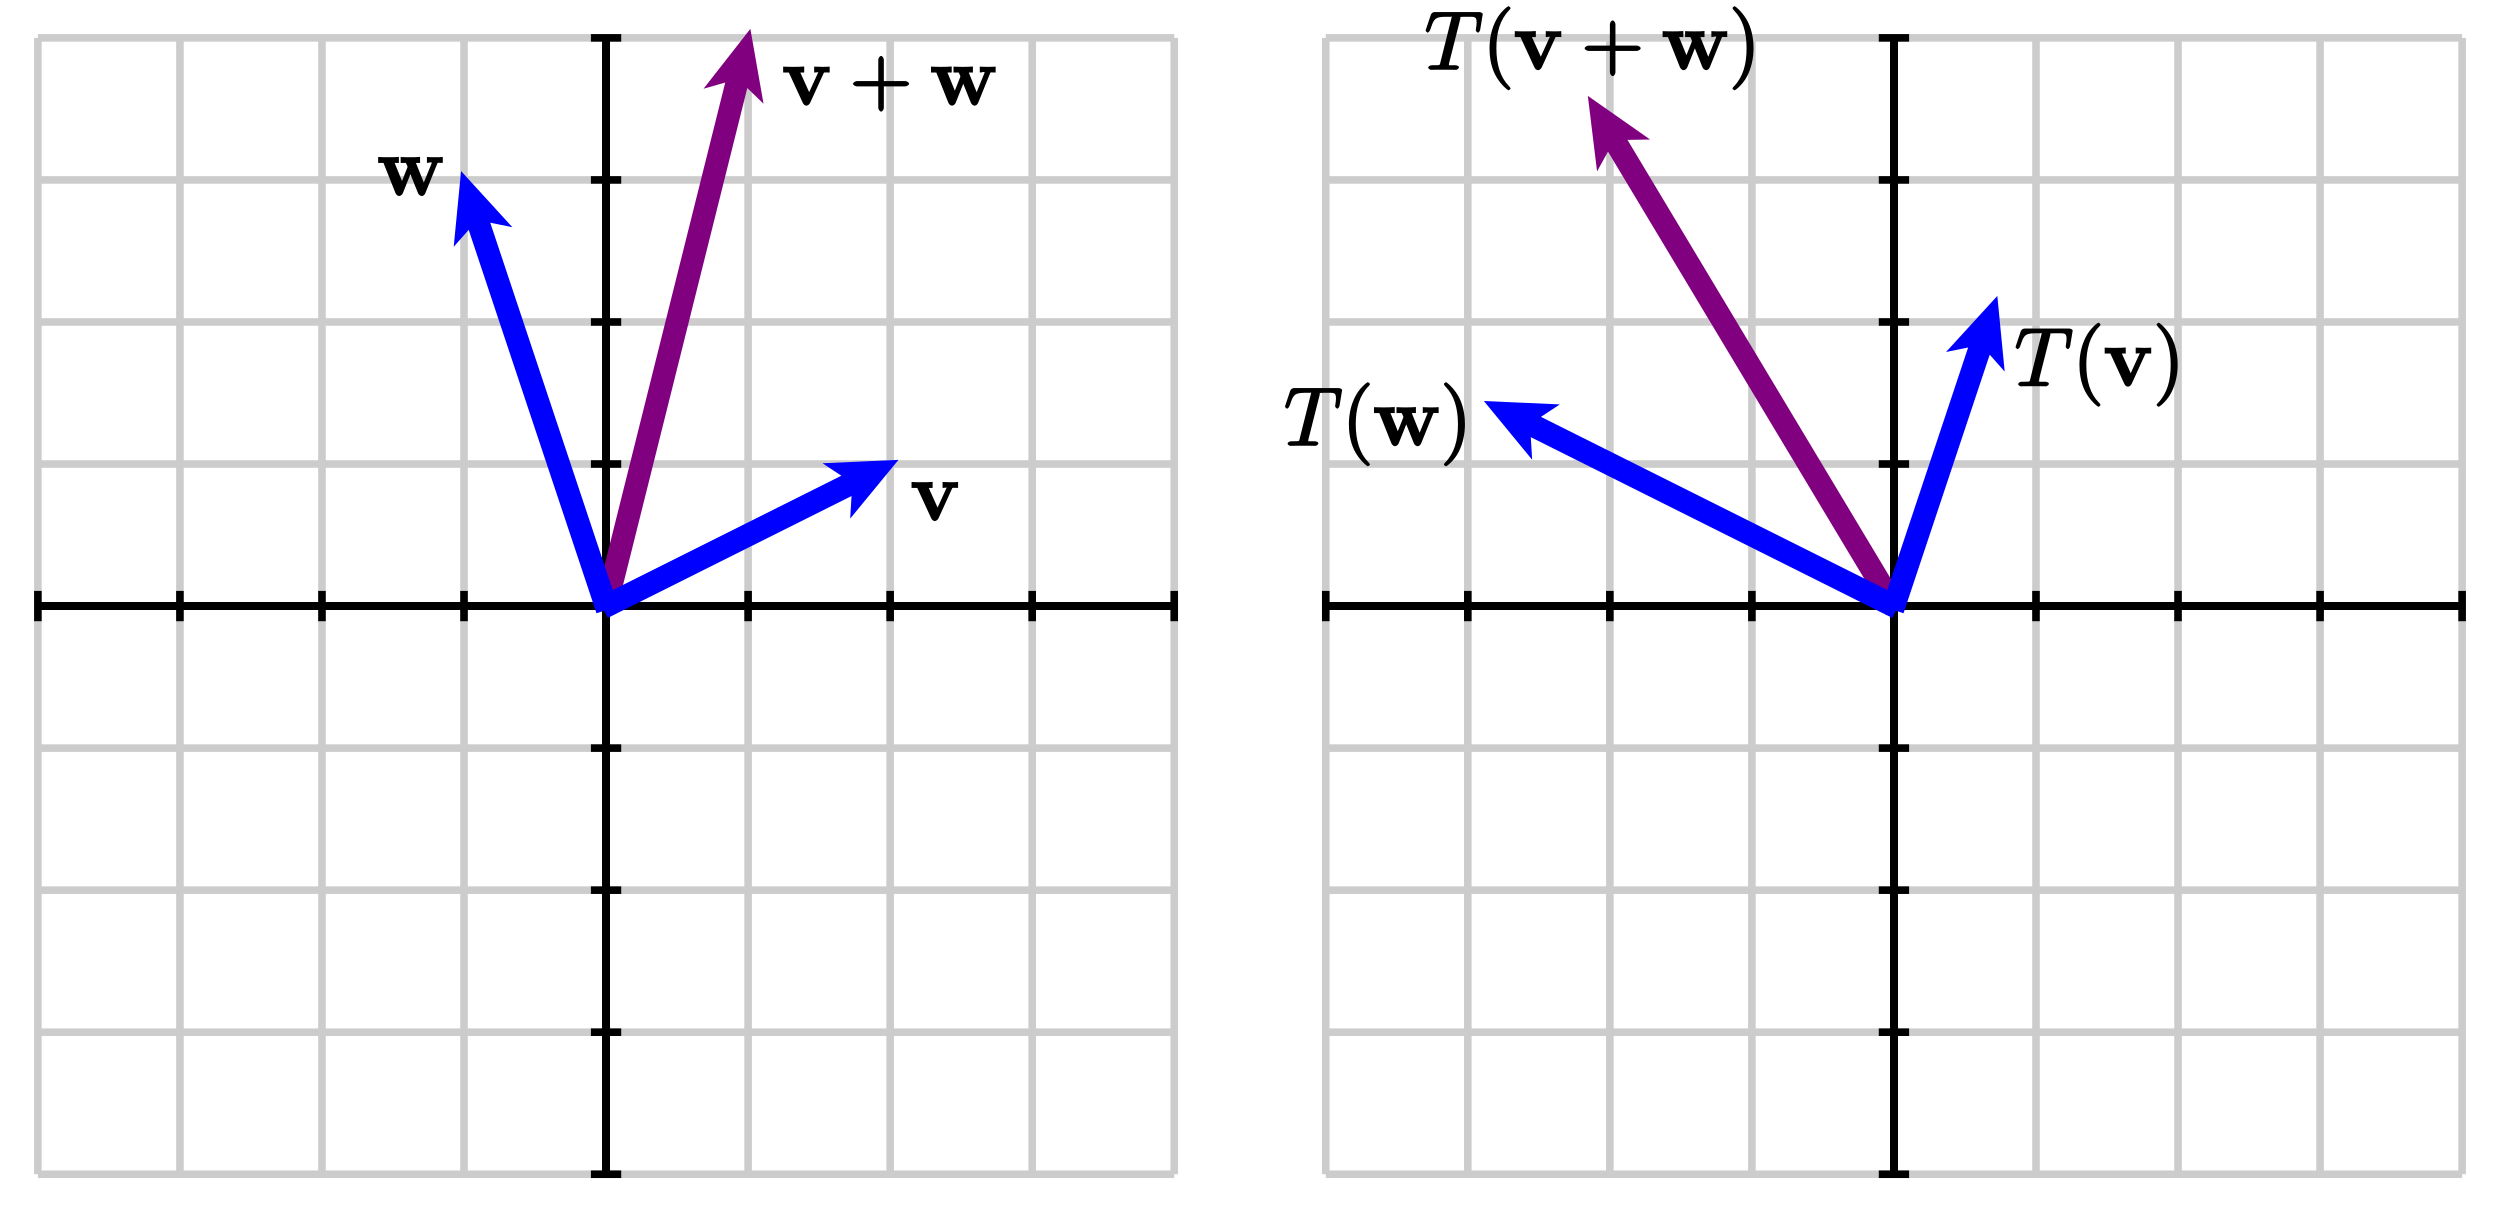 <?xml version="1.0" encoding="UTF-8"?>
<svg xmlns="http://www.w3.org/2000/svg" xmlns:xlink="http://www.w3.org/1999/xlink" width="330pt" height="160pt" viewBox="0 0 330 160" version="1.1">
<defs>
<g>
<symbol overflow="visible" id="glyph0-0">
<path style="stroke:none;" d=""/>
</symbol>
<symbol overflow="visible" id="glyph0-1">
<path style="stroke:none;" d="M 5.469 -4.234 C 5.547 -4.391 5.469 -4.328 6.266 -4.328 L 6.266 -5.109 C 5.75 -5.078 5.734 -5.078 5.297 -5.078 C 5 -5.078 4.984 -5.078 4.219 -5.109 L 4.219 -4.328 C 4.656 -4.328 4.75 -4.422 4.75 -4.344 C 4.75 -4.344 4.797 -4.438 4.844 -4.547 L 3.562 -1.734 L 2.391 -4.328 L 2.906 -4.328 L 2.906 -5.125 C 2.531 -5.078 1.766 -5.078 1.484 -5.078 C 1.172 -5.078 0.547 -5.078 0.125 -5.109 L 0.125 -4.328 L 0.875 -4.328 L 2.703 -0.359 C 2.797 -0.156 2.953 0.047 3.203 0.047 C 3.375 0.047 3.594 -0.125 3.688 -0.328 Z M 5.469 -4.234 "/>
</symbol>
<symbol overflow="visible" id="glyph0-2">
<path style="stroke:none;" d="M 7.906 -4.219 C 7.984 -4.406 7.875 -4.328 8.641 -4.328 L 8.641 -5.109 C 8.188 -5.078 8.047 -5.078 7.672 -5.078 C 7.219 -5.078 7.078 -5.078 6.547 -5.109 L 6.547 -4.328 C 6.797 -4.328 7.188 -4.484 7.188 -4.344 C 7.188 -4.328 7.188 -4.312 7.141 -4.203 L 6 -1.406 L 6.266 -1.406 L 5.094 -4.328 L 5.641 -4.328 L 5.641 -5.125 C 5.266 -5.078 4.625 -5.078 4.328 -5.078 C 3.781 -5.078 3.75 -5.078 3.078 -5.109 L 3.078 -4.328 L 3.766 -4.328 C 3.75 -4.391 3.797 -4.25 3.969 -3.891 C 3.922 -3.984 3.984 -3.828 3.984 -3.781 C 3.984 -3.75 3.953 -3.688 3.938 -3.656 L 3.125 -1.609 L 3.391 -1.609 L 2.281 -4.328 L 2.844 -4.328 L 2.844 -5.125 C 2.469 -5.078 1.734 -5.078 1.438 -5.078 C 1.094 -5.078 0.578 -5.078 0.109 -5.109 L 0.109 -4.328 L 0.812 -4.328 L 2.391 -0.359 C 2.469 -0.172 2.656 0.047 2.891 0.047 C 3.016 0.047 3.266 -0.094 3.359 -0.312 L 4.5 -3.172 L 4.234 -3.172 L 5.375 -0.328 C 5.469 -0.094 5.734 0.047 5.859 0.047 C 6.094 0.047 6.266 -0.156 6.344 -0.359 Z M 7.906 -4.219 "/>
</symbol>
<symbol overflow="visible" id="glyph1-0">
<path style="stroke:none;" d=""/>
</symbol>
<symbol overflow="visible" id="glyph1-1">
<path style="stroke:none;" d="M 4.312 -2.5 L 7.281 -2.5 C 7.438 -2.5 7.797 -2.641 7.797 -2.844 C 7.797 -3.047 7.453 -3.203 7.281 -3.203 L 4.469 -3.203 L 4.469 -6.031 C 4.469 -6.172 4.312 -6.516 4.109 -6.516 C 3.906 -6.516 3.734 -6.188 3.734 -6.031 L 3.734 -3.203 L 0.922 -3.203 C 0.781 -3.203 0.406 -3.047 0.406 -2.844 C 0.406 -2.641 0.766 -2.5 0.922 -2.5 L 3.734 -2.5 L 3.734 0.328 C 3.734 0.484 3.906 0.828 4.109 0.828 C 4.312 0.828 4.469 0.5 4.469 0.328 L 4.469 -2.5 Z M 4.312 -2.5 "/>
</symbol>
<symbol overflow="visible" id="glyph1-2">
<path style="stroke:none;" d="M 3.672 2.469 C 3.672 2.438 3.625 2.312 3.438 2.125 C 2.359 1.031 1.797 -0.641 1.797 -2.844 C 1.797 -4.938 2.266 -6.625 3.516 -7.906 C 3.625 -8 3.672 -8.125 3.672 -8.156 C 3.672 -8.234 3.453 -8.406 3.406 -8.406 C 3.266 -8.406 2.25 -7.578 1.734 -6.516 C 1.172 -5.438 0.891 -4.172 0.891 -2.844 C 0.891 -1.875 1.031 -0.594 1.594 0.562 C 2.234 1.859 3.297 2.703 3.406 2.703 C 3.453 2.703 3.672 2.531 3.672 2.469 Z M 3.672 2.469 "/>
</symbol>
<symbol overflow="visible" id="glyph1-3">
<path style="stroke:none;" d="M 3.203 -2.844 C 3.203 -3.656 3.094 -5 2.5 -6.25 C 1.859 -7.547 0.812 -8.406 0.688 -8.406 C 0.641 -8.406 0.422 -8.234 0.422 -8.156 C 0.422 -8.125 0.469 -8 0.641 -7.812 C 1.734 -6.719 2.281 -5.047 2.281 -2.844 C 2.281 -0.75 1.828 0.938 0.578 2.219 C 0.469 2.312 0.422 2.438 0.422 2.469 C 0.422 2.531 0.641 2.703 0.688 2.703 C 0.828 2.703 1.828 1.891 2.359 0.828 C 2.922 -0.266 3.203 -1.547 3.203 -2.844 Z M 3.203 -2.844 "/>
</symbol>
<symbol overflow="visible" id="glyph2-0">
<path style="stroke:none;" d=""/>
</symbol>
<symbol overflow="visible" id="glyph2-1">
<path style="stroke:none;" d="M 4.672 -6.734 C 4.734 -7 4.594 -6.938 4.75 -6.984 C 4.844 -7 5.188 -7 5.422 -7 C 6.5 -7 6.828 -7.109 6.828 -6.266 C 6.828 -6.109 6.797 -5.703 6.719 -5.297 L 6.719 -5.172 C 6.719 -5.125 6.938 -4.906 7 -4.906 C 7.109 -4.906 7.266 -5.125 7.297 -5.297 L 7.609 -7.203 C 7.641 -7.297 7.641 -7.312 7.641 -7.359 C 7.641 -7.469 7.406 -7.625 7.188 -7.625 L 1.281 -7.625 C 1.031 -7.625 0.859 -7.453 0.781 -7.266 L 0.141 -5.344 C 0.156 -5.406 0.094 -5.188 0.094 -5.172 C 0.094 -5.125 0.297 -4.906 0.359 -4.906 C 0.453 -4.906 0.641 -5.109 0.688 -5.25 C 1.141 -6.547 1.203 -7 2.641 -7 L 3.359 -7 C 3.609 -7 3.547 -7.156 3.547 -7.047 C 3.547 -7 3.547 -6.984 3.5 -6.797 L 2.047 -1 C 1.938 -0.578 2.094 -0.609 0.953 -0.609 C 0.688 -0.609 0.438 -0.469 0.438 -0.266 C 0.438 -0.156 0.719 0 0.781 0 C 1.047 0 1.328 -0.016 1.594 -0.016 L 3.281 -0.016 C 3.547 -0.016 3.844 0 4.109 0 C 4.234 0 4.5 -0.156 4.5 -0.359 C 4.5 -0.469 4.266 -0.609 3.984 -0.609 C 3.016 -0.609 3.172 -0.562 3.172 -0.719 C 3.172 -0.734 3.172 -0.812 3.219 -0.984 Z M 4.672 -6.734 "/>
</symbol>
</g>
</defs>
<g id="surface1">
<path style="fill:none;stroke-width:10;stroke-linecap:butt;stroke-linejoin:miter;stroke:rgb(80.077%,80.077%,80.077%);stroke-opacity:1;stroke-miterlimit:10;" d="M 50 50 L 50 1550 M 237.5 50 L 237.5 1550 M 425 50 L 425 1550 M 612.5 50 L 612.5 1550 M 800 50 L 800 1550 M 987.5 50 L 987.5 1550 M 1175 50 L 1175 1550 M 1362.5 50 L 1362.5 1550 M 1550 50 L 1550 1550 M 50 50 L 1550 50 M 50 237.5 L 1550 237.5 M 50 425 L 1550 425 M 50 612.5 L 1550 612.5 M 50 800 L 1550 800 M 50 987.5 L 1550 987.5 M 50 1175 L 1550 1175 M 50 1362.5 L 1550 1362.5 M 50 1550 L 1550 1550 " transform="matrix(0.1,0,0,-0.1,0,160)"/>
<path style="fill:none;stroke-width:10;stroke-linecap:butt;stroke-linejoin:miter;stroke:rgb(0%,0%,0%);stroke-opacity:1;stroke-miterlimit:10;" d="M 50 800 L 1550 800 M 800 50 L 800 1550 " transform="matrix(0.1,0,0,-0.1,0,160)"/>
<path style="fill:none;stroke-width:10;stroke-linecap:butt;stroke-linejoin:miter;stroke:rgb(0%,0%,0%);stroke-opacity:1;stroke-miterlimit:10;" d="M 50 800 L 1550 800 M 800 50 L 800 1550 M 50 780 L 50 820 " transform="matrix(0.1,0,0,-0.1,0,160)"/>
<path style="fill:none;stroke-width:10;stroke-linecap:butt;stroke-linejoin:miter;stroke:rgb(0%,0%,0%);stroke-opacity:1;stroke-miterlimit:10;" d="M 50 800 L 1550 800 M 800 50 L 800 1550 M 237.5 780 L 237.5 820 " transform="matrix(0.1,0,0,-0.1,0,160)"/>
<path style="fill:none;stroke-width:10;stroke-linecap:butt;stroke-linejoin:miter;stroke:rgb(0%,0%,0%);stroke-opacity:1;stroke-miterlimit:10;" d="M 50 800 L 1550 800 M 800 50 L 800 1550 M 425 780 L 425 820 " transform="matrix(0.1,0,0,-0.1,0,160)"/>
<path style="fill:none;stroke-width:10;stroke-linecap:butt;stroke-linejoin:miter;stroke:rgb(0%,0%,0%);stroke-opacity:1;stroke-miterlimit:10;" d="M 50 800 L 1550 800 M 800 50 L 800 1550 M 612.5 780 L 612.5 820 " transform="matrix(0.1,0,0,-0.1,0,160)"/>
<path style="fill:none;stroke-width:10;stroke-linecap:butt;stroke-linejoin:miter;stroke:rgb(0%,0%,0%);stroke-opacity:1;stroke-miterlimit:10;" d="M 50 800 L 1550 800 M 800 50 L 800 1550 M 800 780 L 800 820 " transform="matrix(0.1,0,0,-0.1,0,160)"/>
<path style="fill:none;stroke-width:10;stroke-linecap:butt;stroke-linejoin:miter;stroke:rgb(0%,0%,0%);stroke-opacity:1;stroke-miterlimit:10;" d="M 50 800 L 1550 800 M 800 50 L 800 1550 M 987.5 780 L 987.5 820 " transform="matrix(0.1,0,0,-0.1,0,160)"/>
<path style="fill:none;stroke-width:10;stroke-linecap:butt;stroke-linejoin:miter;stroke:rgb(0%,0%,0%);stroke-opacity:1;stroke-miterlimit:10;" d="M 50 800 L 1550 800 M 800 50 L 800 1550 M 1175 780 L 1175 820 " transform="matrix(0.1,0,0,-0.1,0,160)"/>
<path style="fill:none;stroke-width:10;stroke-linecap:butt;stroke-linejoin:miter;stroke:rgb(0%,0%,0%);stroke-opacity:1;stroke-miterlimit:10;" d="M 50 800 L 1550 800 M 800 50 L 800 1550 M 1362.5 780 L 1362.5 820 " transform="matrix(0.1,0,0,-0.1,0,160)"/>
<path style="fill:none;stroke-width:10;stroke-linecap:butt;stroke-linejoin:miter;stroke:rgb(0%,0%,0%);stroke-opacity:1;stroke-miterlimit:10;" d="M 50 800 L 1550 800 M 800 50 L 800 1550 M 1550 780 L 1550 820 " transform="matrix(0.1,0,0,-0.1,0,160)"/>
<path style="fill:none;stroke-width:10;stroke-linecap:butt;stroke-linejoin:miter;stroke:rgb(0%,0%,0%);stroke-opacity:1;stroke-miterlimit:10;" d="M 50 800 L 1550 800 M 800 50 L 800 1550 M 780 50 L 820 50 " transform="matrix(0.1,0,0,-0.1,0,160)"/>
<path style="fill:none;stroke-width:10;stroke-linecap:butt;stroke-linejoin:miter;stroke:rgb(0%,0%,0%);stroke-opacity:1;stroke-miterlimit:10;" d="M 50 800 L 1550 800 M 800 50 L 800 1550 M 780 237.5 L 820 237.5 " transform="matrix(0.1,0,0,-0.1,0,160)"/>
<path style="fill:none;stroke-width:10;stroke-linecap:butt;stroke-linejoin:miter;stroke:rgb(0%,0%,0%);stroke-opacity:1;stroke-miterlimit:10;" d="M 50 800 L 1550 800 M 800 50 L 800 1550 M 780 425 L 820 425 " transform="matrix(0.1,0,0,-0.1,0,160)"/>
<path style="fill:none;stroke-width:10;stroke-linecap:butt;stroke-linejoin:miter;stroke:rgb(0%,0%,0%);stroke-opacity:1;stroke-miterlimit:10;" d="M 50 800 L 1550 800 M 800 50 L 800 1550 M 780 612.5 L 820 612.5 " transform="matrix(0.1,0,0,-0.1,0,160)"/>
<path style="fill:none;stroke-width:10;stroke-linecap:butt;stroke-linejoin:miter;stroke:rgb(0%,0%,0%);stroke-opacity:1;stroke-miterlimit:10;" d="M 50 800 L 1550 800 M 800 50 L 800 1550 M 780 800 L 820 800 " transform="matrix(0.1,0,0,-0.1,0,160)"/>
<path style="fill:none;stroke-width:10;stroke-linecap:butt;stroke-linejoin:miter;stroke:rgb(0%,0%,0%);stroke-opacity:1;stroke-miterlimit:10;" d="M 50 800 L 1550 800 M 800 50 L 800 1550 M 780 987.5 L 820 987.5 " transform="matrix(0.1,0,0,-0.1,0,160)"/>
<path style="fill:none;stroke-width:10;stroke-linecap:butt;stroke-linejoin:miter;stroke:rgb(0%,0%,0%);stroke-opacity:1;stroke-miterlimit:10;" d="M 50 800 L 1550 800 M 800 50 L 800 1550 M 780 1175 L 820 1175 " transform="matrix(0.1,0,0,-0.1,0,160)"/>
<path style="fill:none;stroke-width:10;stroke-linecap:butt;stroke-linejoin:miter;stroke:rgb(0%,0%,0%);stroke-opacity:1;stroke-miterlimit:10;" d="M 50 800 L 1550 800 M 800 50 L 800 1550 M 780 1362.5 L 820 1362.5 " transform="matrix(0.1,0,0,-0.1,0,160)"/>
<path style="fill:none;stroke-width:10;stroke-linecap:butt;stroke-linejoin:miter;stroke:rgb(0%,0%,0%);stroke-opacity:1;stroke-miterlimit:10;" d="M 50 800 L 1550 800 M 800 50 L 800 1550 M 780 1550 L 820 1550 " transform="matrix(0.1,0,0,-0.1,0,160)"/>
<path style=" stroke:none;fill-rule:nonzero;fill:rgb(50%,0%,50%);fill-opacity:1;" d="M 80.969 80.242 L 98.367 10.66 L 100.027 12.266 L 98.75 5 L 94.207 10.809 L 96.426 10.176 L 79.031 79.758 L 80.969 80.242 "/>
<path style="fill:none;stroke-width:10;stroke-linecap:butt;stroke-linejoin:miter;stroke:rgb(50%,0%,50%);stroke-opacity:1;stroke-miterlimit:10;" d="M 809.688 797.578 L 983.672 1493.398 L 1000.273 1477.344 L 987.5 1550 L 942.07 1491.914 L 964.258 1498.242 L 790.312 802.422 Z M 809.688 797.578 " transform="matrix(0.1,0,0,-0.1,0,160)"/>
<path style=" stroke:none;fill-rule:nonzero;fill:rgb(0%,0%,100%);fill-opacity:1;" d="M 80.449 80.895 L 112.953 64.641 L 112.816 66.945 L 117.5 61.25 L 110.133 61.582 L 112.059 62.852 L 79.551 79.105 L 80.449 80.895 "/>
<path style="fill:none;stroke-width:10;stroke-linecap:butt;stroke-linejoin:miter;stroke:rgb(0%,0%,100%);stroke-opacity:1;stroke-miterlimit:10;" d="M 804.492 791.055 L 1129.531 953.594 L 1128.164 930.547 L 1175 987.5 L 1101.328 984.18 L 1120.586 971.484 L 795.508 808.945 Z M 804.492 791.055 " transform="matrix(0.1,0,0,-0.1,0,160)"/>
<path style=" stroke:none;fill-rule:nonzero;fill:rgb(0%,0%,100%);fill-opacity:1;" d="M 80.949 79.684 L 63.965 28.73 L 66.227 29.195 L 61.25 23.75 L 60.535 31.09 L 62.066 29.363 L 79.051 80.316 L 80.949 79.684 "/>
<path style="fill:none;stroke-width:10;stroke-linecap:butt;stroke-linejoin:miter;stroke:rgb(0%,0%,100%);stroke-opacity:1;stroke-miterlimit:10;" d="M 809.492 803.164 L 639.648 1312.695 L 662.266 1308.047 L 612.5 1362.5 L 605.352 1289.102 L 620.664 1306.367 L 790.508 796.836 Z M 809.492 803.164 " transform="matrix(0.1,0,0,-0.1,0,160)"/>
<g style="fill:rgb(0%,0%,0%);fill-opacity:1;">
  <use xlink:href="#glyph0-1" x="120.2" y="68.732"/>
</g>
<g style="fill:rgb(0%,0%,0%);fill-opacity:1;">
  <use xlink:href="#glyph0-2" x="49.808" y="25.832"/>
</g>
<g style="fill:rgb(0%,0%,0%);fill-opacity:1;">
  <use xlink:href="#glyph0-1" x="103.25" y="13.902"/>
</g>
<g style="fill:rgb(0%,0%,0%);fill-opacity:1;">
  <use xlink:href="#glyph1-1" x="112.198" y="13.902"/>
</g>
<g style="fill:rgb(0%,0%,0%);fill-opacity:1;">
  <use xlink:href="#glyph0-2" x="122.783" y="13.902"/>
</g>
<path style="fill:none;stroke-width:10;stroke-linecap:butt;stroke-linejoin:miter;stroke:rgb(80.077%,80.077%,80.077%);stroke-opacity:1;stroke-miterlimit:10;" d="M 1750 50 L 1750 1550 M 1937.5 50 L 1937.5 1550 M 2125 50 L 2125 1550 M 2312.5 50 L 2312.5 1550 M 2500 50 L 2500 1550 M 2687.5 50 L 2687.5 1550 M 2875 50 L 2875 1550 M 3062.5 50 L 3062.5 1550 M 3250 50 L 3250 1550 M 1750 50 L 3250 50 M 1750 237.5 L 3250 237.5 M 1750 425 L 3250 425 M 1750 612.5 L 3250 612.5 M 1750 800 L 3250 800 M 1750 987.5 L 3250 987.5 M 1750 1175 L 3250 1175 M 1750 1362.5 L 3250 1362.5 M 1750 1550 L 3250 1550 " transform="matrix(0.1,0,0,-0.1,0,160)"/>
<path style="fill:none;stroke-width:10;stroke-linecap:butt;stroke-linejoin:miter;stroke:rgb(0%,0%,0%);stroke-opacity:1;stroke-miterlimit:10;" d="M 1750 800 L 3250 800 M 2500 50 L 2500 1550 " transform="matrix(0.1,0,0,-0.1,0,160)"/>
<path style="fill:none;stroke-width:10;stroke-linecap:butt;stroke-linejoin:miter;stroke:rgb(0%,0%,0%);stroke-opacity:1;stroke-miterlimit:10;" d="M 1750 800 L 3250 800 M 2500 50 L 2500 1550 M 1750 780 L 1750 820 " transform="matrix(0.1,0,0,-0.1,0,160)"/>
<path style="fill:none;stroke-width:10;stroke-linecap:butt;stroke-linejoin:miter;stroke:rgb(0%,0%,0%);stroke-opacity:1;stroke-miterlimit:10;" d="M 1750 800 L 3250 800 M 2500 50 L 2500 1550 M 1937.5 780 L 1937.5 820 " transform="matrix(0.1,0,0,-0.1,0,160)"/>
<path style="fill:none;stroke-width:10;stroke-linecap:butt;stroke-linejoin:miter;stroke:rgb(0%,0%,0%);stroke-opacity:1;stroke-miterlimit:10;" d="M 1750 800 L 3250 800 M 2500 50 L 2500 1550 M 2125 780 L 2125 820 " transform="matrix(0.1,0,0,-0.1,0,160)"/>
<path style="fill:none;stroke-width:10;stroke-linecap:butt;stroke-linejoin:miter;stroke:rgb(0%,0%,0%);stroke-opacity:1;stroke-miterlimit:10;" d="M 1750 800 L 3250 800 M 2500 50 L 2500 1550 M 2312.5 780 L 2312.5 820 " transform="matrix(0.1,0,0,-0.1,0,160)"/>
<path style="fill:none;stroke-width:10;stroke-linecap:butt;stroke-linejoin:miter;stroke:rgb(0%,0%,0%);stroke-opacity:1;stroke-miterlimit:10;" d="M 1750 800 L 3250 800 M 2500 50 L 2500 1550 M 2500 780 L 2500 820 " transform="matrix(0.1,0,0,-0.1,0,160)"/>
<path style="fill:none;stroke-width:10;stroke-linecap:butt;stroke-linejoin:miter;stroke:rgb(0%,0%,0%);stroke-opacity:1;stroke-miterlimit:10;" d="M 1750 800 L 3250 800 M 2500 50 L 2500 1550 M 2687.5 780 L 2687.5 820 " transform="matrix(0.1,0,0,-0.1,0,160)"/>
<path style="fill:none;stroke-width:10;stroke-linecap:butt;stroke-linejoin:miter;stroke:rgb(0%,0%,0%);stroke-opacity:1;stroke-miterlimit:10;" d="M 1750 800 L 3250 800 M 2500 50 L 2500 1550 M 2875 780 L 2875 820 " transform="matrix(0.1,0,0,-0.1,0,160)"/>
<path style="fill:none;stroke-width:10;stroke-linecap:butt;stroke-linejoin:miter;stroke:rgb(0%,0%,0%);stroke-opacity:1;stroke-miterlimit:10;" d="M 1750 800 L 3250 800 M 2500 50 L 2500 1550 M 3062.5 780 L 3062.5 820 " transform="matrix(0.1,0,0,-0.1,0,160)"/>
<path style="fill:none;stroke-width:10;stroke-linecap:butt;stroke-linejoin:miter;stroke:rgb(0%,0%,0%);stroke-opacity:1;stroke-miterlimit:10;" d="M 1750 800 L 3250 800 M 2500 50 L 2500 1550 M 3250 780 L 3250 820 " transform="matrix(0.1,0,0,-0.1,0,160)"/>
<path style="fill:none;stroke-width:10;stroke-linecap:butt;stroke-linejoin:miter;stroke:rgb(0%,0%,0%);stroke-opacity:1;stroke-miterlimit:10;" d="M 1750 800 L 3250 800 M 2500 50 L 2500 1550 M 2480 50 L 2520 50 " transform="matrix(0.1,0,0,-0.1,0,160)"/>
<path style="fill:none;stroke-width:10;stroke-linecap:butt;stroke-linejoin:miter;stroke:rgb(0%,0%,0%);stroke-opacity:1;stroke-miterlimit:10;" d="M 1750 800 L 3250 800 M 2500 50 L 2500 1550 M 2480 237.5 L 2520 237.5 " transform="matrix(0.1,0,0,-0.1,0,160)"/>
<path style="fill:none;stroke-width:10;stroke-linecap:butt;stroke-linejoin:miter;stroke:rgb(0%,0%,0%);stroke-opacity:1;stroke-miterlimit:10;" d="M 1750 800 L 3250 800 M 2500 50 L 2500 1550 M 2480 425 L 2520 425 " transform="matrix(0.1,0,0,-0.1,0,160)"/>
<path style="fill:none;stroke-width:10;stroke-linecap:butt;stroke-linejoin:miter;stroke:rgb(0%,0%,0%);stroke-opacity:1;stroke-miterlimit:10;" d="M 1750 800 L 3250 800 M 2500 50 L 2500 1550 M 2480 612.5 L 2520 612.5 " transform="matrix(0.1,0,0,-0.1,0,160)"/>
<path style="fill:none;stroke-width:10;stroke-linecap:butt;stroke-linejoin:miter;stroke:rgb(0%,0%,0%);stroke-opacity:1;stroke-miterlimit:10;" d="M 1750 800 L 3250 800 M 2500 50 L 2500 1550 M 2480 800 L 2520 800 " transform="matrix(0.1,0,0,-0.1,0,160)"/>
<path style="fill:none;stroke-width:10;stroke-linecap:butt;stroke-linejoin:miter;stroke:rgb(0%,0%,0%);stroke-opacity:1;stroke-miterlimit:10;" d="M 1750 800 L 3250 800 M 2500 50 L 2500 1550 M 2480 987.5 L 2520 987.5 " transform="matrix(0.1,0,0,-0.1,0,160)"/>
<path style="fill:none;stroke-width:10;stroke-linecap:butt;stroke-linejoin:miter;stroke:rgb(0%,0%,0%);stroke-opacity:1;stroke-miterlimit:10;" d="M 1750 800 L 3250 800 M 2500 50 L 2500 1550 M 2480 1175 L 2520 1175 " transform="matrix(0.1,0,0,-0.1,0,160)"/>
<path style="fill:none;stroke-width:10;stroke-linecap:butt;stroke-linejoin:miter;stroke:rgb(0%,0%,0%);stroke-opacity:1;stroke-miterlimit:10;" d="M 1750 800 L 3250 800 M 2500 50 L 2500 1550 M 2480 1362.5 L 2520 1362.5 " transform="matrix(0.1,0,0,-0.1,0,160)"/>
<path style="fill:none;stroke-width:10;stroke-linecap:butt;stroke-linejoin:miter;stroke:rgb(0%,0%,0%);stroke-opacity:1;stroke-miterlimit:10;" d="M 1750 800 L 3250 800 M 2500 50 L 2500 1550 M 2480 1550 L 2520 1550 " transform="matrix(0.1,0,0,-0.1,0,160)"/>
<path style=" stroke:none;fill-rule:nonzero;fill:rgb(50%,0%,50%);fill-opacity:1;" d="M 250.855 79.484 L 213.953 17.98 L 216.266 17.941 L 210.227 13.711 L 211.121 21.031 L 212.238 19.012 L 249.145 80.516 L 250.855 79.484 "/>
<path style="fill:none;stroke-width:10;stroke-linecap:butt;stroke-linejoin:miter;stroke:rgb(50%,0%,50%);stroke-opacity:1;stroke-miterlimit:10;" d="M 2508.555 805.156 L 2139.531 1420.195 L 2162.656 1420.586 L 2102.266 1462.891 L 2111.211 1389.688 L 2122.383 1409.883 L 2491.445 794.844 Z M 2508.555 805.156 " transform="matrix(0.1,0,0,-0.1,0,160)"/>
<path style=" stroke:none;fill-rule:nonzero;fill:rgb(0%,0%,100%);fill-opacity:1;" d="M 250.949 80.316 L 262.441 45.84 L 263.973 47.566 L 263.258 40.227 L 258.281 45.668 L 260.543 45.207 L 249.051 79.684 L 250.949 80.316 "/>
<path style="fill:none;stroke-width:10;stroke-linecap:butt;stroke-linejoin:miter;stroke:rgb(0%,0%,100%);stroke-opacity:1;stroke-miterlimit:10;" d="M 2509.492 796.836 L 2624.414 1141.602 L 2639.727 1124.336 L 2632.578 1197.734 L 2582.812 1143.32 L 2605.43 1147.93 L 2490.508 803.164 Z M 2509.492 796.836 " transform="matrix(0.1,0,0,-0.1,0,160)"/>
<path style=" stroke:none;fill-rule:nonzero;fill:rgb(0%,0%,100%);fill-opacity:1;" d="M 250.445 79.105 L 202.406 55.086 L 204.336 53.812 L 196.969 53.484 L 201.652 59.18 L 201.516 56.875 L 249.555 80.895 L 250.445 79.105 "/>
<path style="fill:none;stroke-width:10;stroke-linecap:butt;stroke-linejoin:miter;stroke:rgb(0%,0%,100%);stroke-opacity:1;stroke-miterlimit:10;" d="M 2504.453 808.945 L 2024.062 1049.141 L 2043.359 1061.875 L 1969.688 1065.156 L 2016.523 1008.203 L 2015.156 1031.25 L 2495.547 791.055 Z M 2504.453 808.945 " transform="matrix(0.1,0,0,-0.1,0,160)"/>
<g style="fill:rgb(0%,0%,0%);fill-opacity:1;">
  <use xlink:href="#glyph2-1" x="265.958" y="50.995"/>
</g>
<g style="fill:rgb(0%,0%,0%);fill-opacity:1;">
  <use xlink:href="#glyph1-2" x="273.596" y="50.995"/>
</g>
<g style="fill:rgb(0%,0%,0%);fill-opacity:1;">
  <use xlink:href="#glyph0-1" x="277.693" y="50.995"/>
</g>
<g style="fill:rgb(0%,0%,0%);fill-opacity:1;">
  <use xlink:href="#glyph1-3" x="284.25" y="50.995"/>
</g>
<g style="fill:rgb(0%,0%,0%);fill-opacity:1;">
  <use xlink:href="#glyph2-1" x="169.524" y="58.853"/>
</g>
<g style="fill:rgb(0%,0%,0%);fill-opacity:1;">
  <use xlink:href="#glyph1-2" x="177.162" y="58.853"/>
</g>
<g style="fill:rgb(0%,0%,0%);fill-opacity:1;">
  <use xlink:href="#glyph0-2" x="181.26" y="58.853"/>
</g>
<g style="fill:rgb(0%,0%,0%);fill-opacity:1;">
  <use xlink:href="#glyph1-3" x="190.17" y="58.853"/>
</g>
<g style="fill:rgb(0%,0%,0%);fill-opacity:1;">
  <use xlink:href="#glyph2-1" x="188.087" y="9.219"/>
</g>
<g style="fill:rgb(0%,0%,0%);fill-opacity:1;">
  <use xlink:href="#glyph1-2" x="195.726" y="9.219"/>
</g>
<g style="fill:rgb(0%,0%,0%);fill-opacity:1;">
  <use xlink:href="#glyph0-1" x="199.823" y="9.219"/>
</g>
<g style="fill:rgb(0%,0%,0%);fill-opacity:1;">
  <use xlink:href="#glyph1-1" x="208.77" y="9.219"/>
</g>
<g style="fill:rgb(0%,0%,0%);fill-opacity:1;">
  <use xlink:href="#glyph0-2" x="219.355" y="9.219"/>
</g>
<g style="fill:rgb(0%,0%,0%);fill-opacity:1;">
  <use xlink:href="#glyph1-3" x="228.266" y="9.219"/>
</g>
</g>
</svg>
